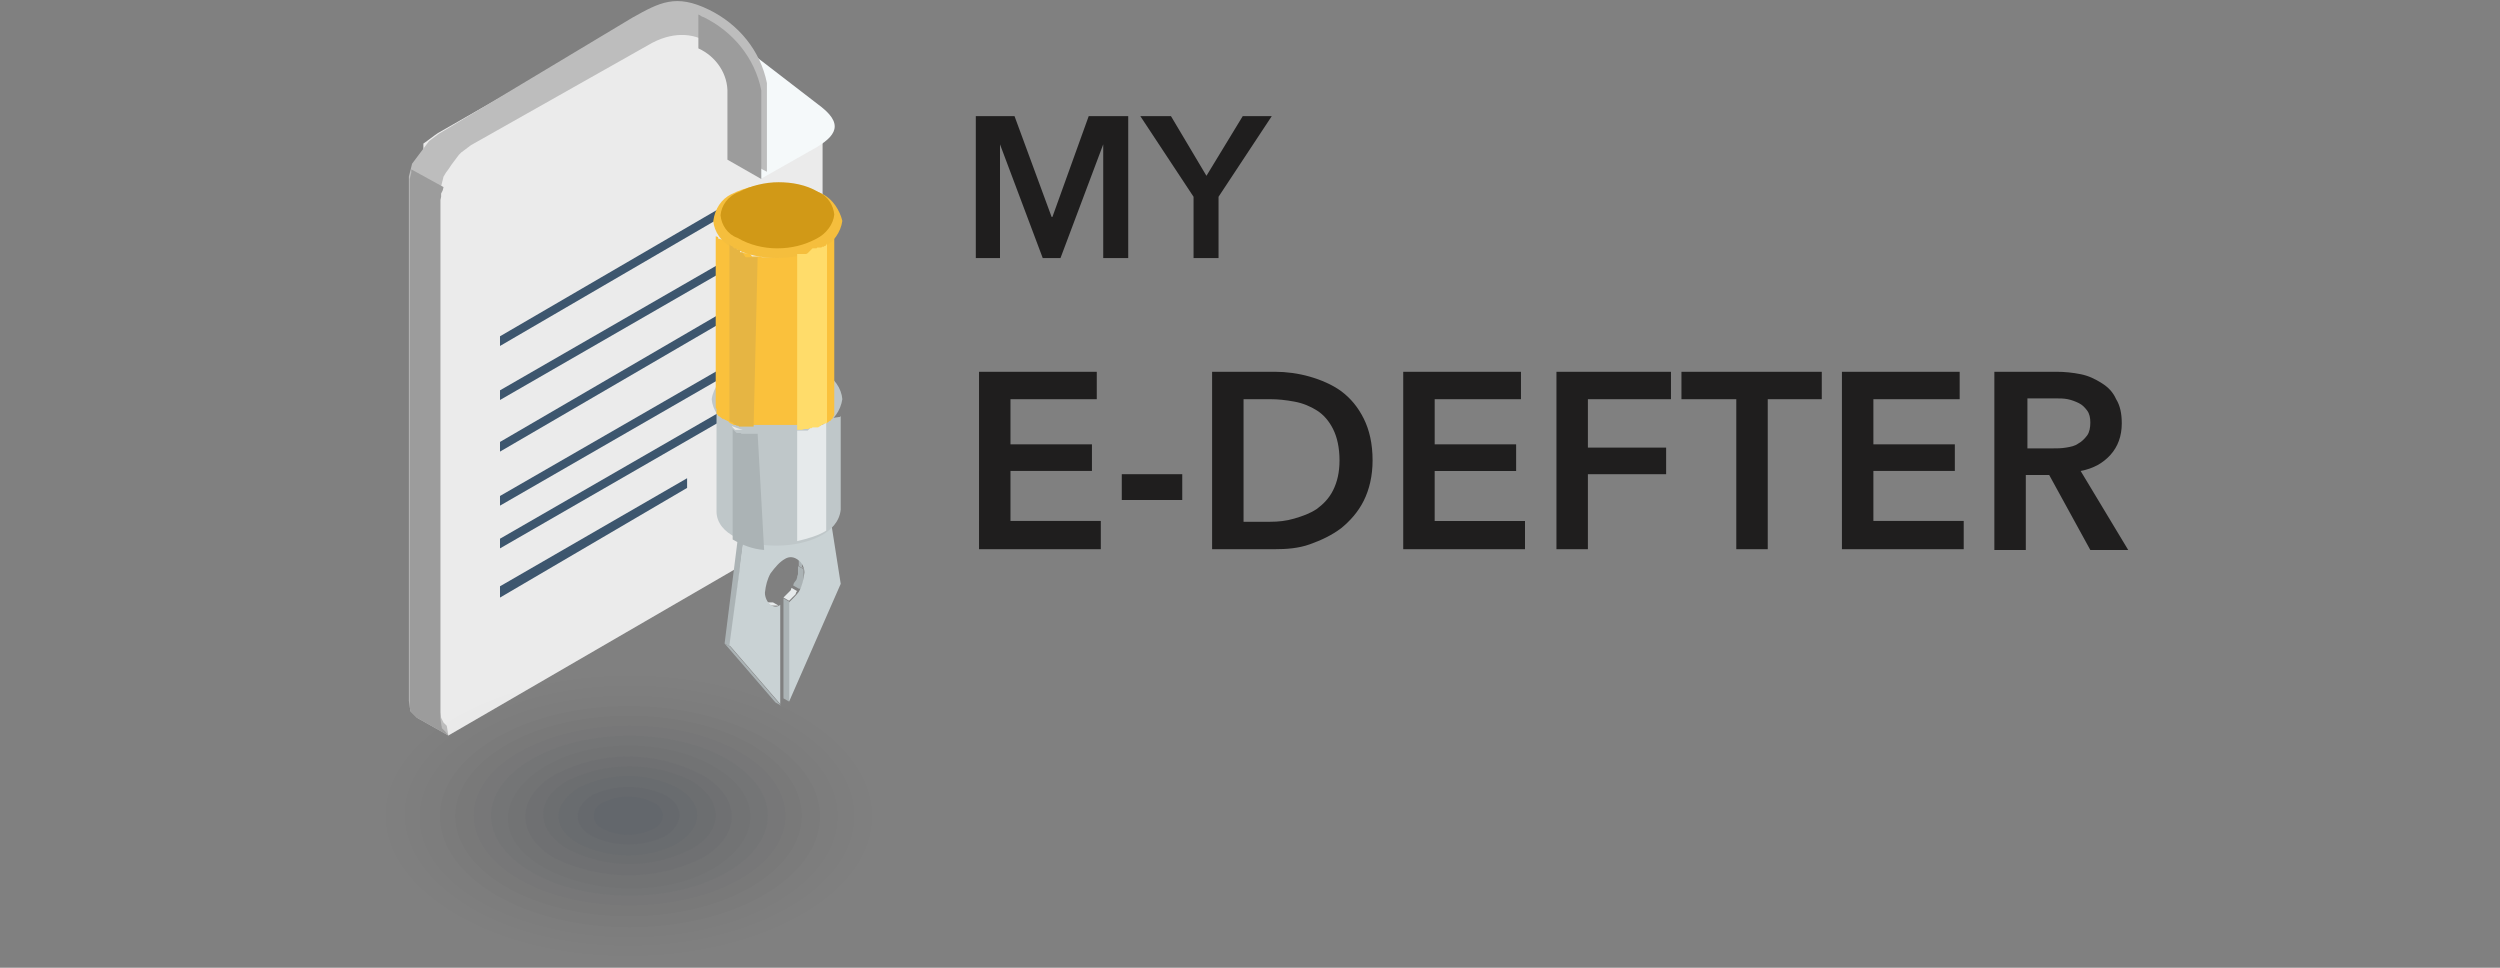 <?xml version="1.0" encoding="utf-8"?>
<!-- Generator: Adobe Illustrator 22.1.0, SVG Export Plug-In . SVG Version: 6.00 Build 0)  -->
<svg version="1.1" id="Layer_1" xmlns="http://www.w3.org/2000/svg" xmlns:xlink="http://www.w3.org/1999/xlink" x="0px" y="0px"
	 viewBox="0 0 310 120" style="enable-background:new 0 0 310 120;" xml:space="preserve">
<rect x="0" y="0" width="310" height="120" fill="#808080" stroke="none"/>
<style type="text/css">
	.st0{enable-background:new    ;}
	.st1{fill:#1F1E1E;}
	.st2{fill:#EBEBEB;}
	.st3{fill:#F5F9FA;}
	.st4{fill:#BDBDBD;}
	.st5{fill:#3D566E;}
	.st6{fill:#9C9C9C;}
	.st7{fill:#E6EAEB;}
	.st8{fill:#ABB3B5;}
	.st9{fill:#BFC7C9;}
	.st10{fill:#C9D2D4;}
	.st11{fill:#FAC13C;}
	.st12{fill:#F5BE3D;}
	.st13{fill:#FFDC6A;}
	.st14{fill:#E6B543;}
	.st15{fill:#D19917;}
	.st16{opacity:3.000000e-03;fill:#040507;enable-background:new    ;}
	.st17{opacity:7.000000e-03;fill:#080A0D;enable-background:new    ;}
	.st18{opacity:1.000000e-02;fill:#0B0E14;enable-background:new    ;}
	.st19{opacity:1.300000e-02;fill:#0F131B;enable-background:new    ;}
	.st20{opacity:1.700000e-02;fill:#131822;enable-background:new    ;}
	.st21{opacity:2.000000e-02;fill:#171D29;enable-background:new    ;}
	.st22{opacity:2.300000e-02;fill:#1B2230;enable-background:new    ;}
	.st23{opacity:2.700000e-02;fill:#1F2737;enable-background:new    ;}
	.st24{opacity:3.000000e-02;fill:#232C3F;enable-background:new    ;}
	.st25{opacity:3.300000e-02;fill:#273246;enable-background:new    ;}
	.st26{opacity:3.700000e-02;fill:#2B374D;enable-background:new    ;}
	.st27{opacity:4.000000e-02;fill:#2F3C54;enable-background:new    ;}
	.st28{opacity:4.300000e-02;fill:#34415C;enable-background:new    ;}
	.st29{opacity:4.700000e-02;fill:#384763;enable-background:new    ;}
</style>
<g id="Group_2695" transform="translate(-979 -281)">
	<g id="_3" transform="translate(461 -195)">
		<g id="Group_2430" transform="translate(-36 -107)">
			<g class="st0">
				<path class="st1" d="M674.9,597.4h4.9l4.6,12.5h0.1l4.5-12.5h4.9V615h-3.1v-14.1h0l-5.3,14.1h-2.2l-5.3-14.1h0V615h-3V597.4z"/>
				<path class="st1" d="M702,607.4l-6.6-10h3.8l4.4,7.4l4.5-7.4h3.6l-6.6,10v7.6H702V607.4z"/>
			</g>
			<g class="st0">
				<path class="st1" d="M675.4,629.1H690v3.4h-10.7v5.6h10.1v3.3h-10.1v6.2h11.2v3.5h-15.1V629.1z"/>
				<path class="st1" d="M700.6,645h-7.5v-3.2h7.5V645z"/>
				<path class="st1" d="M704.3,629.1h7.8c1.4,0,2.9,0.2,4.3,0.6s2.8,1,3.9,1.8c1.2,0.9,2.1,2,2.8,3.4c0.7,1.4,1.1,3.1,1.1,5.2
					c0,1.9-0.4,3.6-1.1,5c-0.7,1.4-1.7,2.5-2.8,3.4c-1.2,0.9-2.5,1.5-3.9,2s-2.9,0.6-4.3,0.6h-7.8V629.1z M711.5,647.7
					c1,0,2-0.1,3-0.4s1.9-0.6,2.8-1.2c0.8-0.6,1.5-1.3,2-2.3c0.5-1,0.8-2.2,0.8-3.7c0-1.6-0.3-2.9-0.8-3.9c-0.5-1-1.2-1.8-2-2.3
					s-1.7-0.9-2.8-1.1s-2-0.3-3-0.3h-3.3v15.2H711.5z"/>
				<path class="st1" d="M728,629.1h14.6v3.4h-10.7v5.6H742v3.3h-10.1v6.2h11.2v3.5H728V629.1z"/>
				<path class="st1" d="M747,629.1h14.2v3.4h-10.3v6h9.7v3.3h-9.7v9.3H747V629.1z"/>
				<path class="st1" d="M769.2,632.5h-6.7v-3.4h17.4v3.4h-6.7v18.6h-3.9V632.5z"/>
				<path class="st1" d="M782.4,629.1H797v3.4h-10.7v5.6h10.1v3.3h-10.1v6.2h11.2v3.5h-15.1V629.1z"/>
				<path class="st1" d="M801.4,629.1h7.6c1,0,2,0.1,3,0.3c1,0.2,1.8,0.6,2.6,1.1c0.8,0.5,1.4,1.1,1.8,2c0.5,0.8,0.7,1.8,0.7,3
					c0,1.6-0.5,2.9-1.4,3.9s-2.1,1.7-3.7,2l5.9,9.8h-4.7l-5.1-9.3h-2.9v9.3h-3.9V629.1z M808.5,638.6c0.6,0,1.1,0,1.7-0.1
					c0.6-0.1,1.1-0.2,1.5-0.5c0.4-0.2,0.8-0.6,1.1-1c0.3-0.4,0.4-1,0.4-1.6c0-0.6-0.1-1.1-0.4-1.5c-0.3-0.4-0.6-0.7-1-0.9
					c-0.4-0.2-0.9-0.4-1.4-0.5c-0.5-0.1-1-0.1-1.5-0.1h-3.5v6.2H808.5z"/>
			</g>
		</g>
		<g id="Group_2420" transform="translate(-406.907 -350.305)">
			<g id="Group_2419" transform="translate(928.907 826.305)">
				<g id="Group_2413" transform="translate(0 0)">
					<path id="Path_4517" class="st2" d="M48.6,88.4c0.9,1.2,1.9,1.9,3,2.8l43.1-25c1.9-1.2,3.1-3.4,3.3-5.7V13.7L86,4.5l-1-0.1
						L72.2,4L50.3,16.5c-0.6,0.4-1.2,0.9-1.8,1.3L48.6,88.4L48.6,88.4L48.6,88.4z"/>
					<path id="Path_4518" class="st3" d="M90.3,22.2l6-3.4c3-1.6,4.6-3.1,1.6-5.5L85.3,3.6l5.1,7.7L90.3,22.2L90.3,22.2z"/>
					<path id="Path_4519" class="st4" d="M51.6,91.2L47.7,89l-0.4-0.4l-0.4-0.4l-0.1-0.6l-0.1-0.7v-65l0.1-0.4l0.1-0.4l0.1-0.4
						l0.1-0.4l0.3-0.4l0.3-0.4l0.3-0.4l0.3-0.4l0.3-0.4l0.3-0.4l0.3-0.4l0.4-0.3l0.4-0.3l0.4-0.3l24-14.4c3.4-1.9,5.4-3,9.5-1
						c3.7,1.8,6.4,5.1,7.2,9.1v11l-4.2-2.2v-8.3c0.1-3.9-4.2-8.5-10-5.5L54.4,18L54,18.3l-0.4,0.3l-0.4,0.3l-0.3,0.3l-0.3,0.4
						L52.3,20L52,20.4L51.6,21l-0.3,0.4L51,21.9l-0.1,0.4l-0.1,0.4l-0.1,0.4l-0.1,0.4v64.8l0.1,0.7l0.3,0.6l0.4,0.4L51.6,91.2z"/>
					<path id="Path_4521" class="st5" d="M58,41.7l27.3-15.9V27L58,42.9V41.7z"/>
					<path id="Path_4757" class="st5" d="M58,54.8l27.3-15.9v1.2L58,56V54.8z"/>
					<path id="Path_4522" class="st5" d="M58,48.4l29.5-17v1.2L58,49.6V48.4z"/>
					<path id="Path_4756" class="st5" d="M58,61.5l29.5-17v1.2L58,62.7V61.5z"/>
					<path id="Path_4758" class="st5" d="M58,66.8l29.5-17V51L58,68V66.8z"/>
					<path id="Path_4523" class="st5" d="M58,72.7l23.2-13.4v1.2L58,74.1V72.7z"/>
					<path id="Path_4524" class="st6" d="M82.6,6V1.8c0.3,0.1,0.4,0.3,0.6,0.3c3.7,1.8,6.4,5.1,7.2,9.1v11l-4.2-2.4v-8.2
						C86.3,9.2,84.8,7,82.6,6z"/>
					<path id="Path_4525" class="st6" d="M51.6,91.2L47.7,89l-0.4-0.4l-0.4-0.4l-0.1-0.6v-0.7V22.2l0.1-0.4l0.1-0.4V21l4,2.2
						l-0.1,0.4L50.7,24v0.4l-0.1,0.4V89l0.1,0.7l0.1,0.6l0.4,0.4L51.6,91.2z"/>
				</g>
				<g id="Group_2418" transform="translate(30.449 17.295)">
					<path id="Path_4738" class="st7" d="M61.2,57.8l-0.7-0.4h0.1h0.1h0.1h0.4h0.1h0.1l0.7,0.4H62h-0.1h-0.4h-0.1H61.2L61.2,57.8z"
						/>
					<path id="Path_4739" class="st8" d="M62.4,70.2l-0.7-0.4l-6.3-7.3l0.7,0.4L62.4,70.2z"/>
					<path id="Path_4740" class="st8" d="M56.1,62.9l-0.7-0.4L57.1,49l0.7,0.4L56.1,62.9z"/>
					<path id="Path_4741" class="st9" d="M57.9,49.5L57.1,49l10.1-5.8l0.7,0.4L57.9,49.5z"/>
					<path id="Path_4742" class="st8" d="M63.4,69.7l-0.7-0.4V56.9l0.7,0.4V69.7z"/>
					<path id="Path_4743" class="st7" d="M63.4,57.2l-0.7-0.4l0.1-0.1l0.1-0.1l0.1-0.1l0.1-0.1l0.3-0.3l0.1-0.1l0.1-0.1l0.1-0.3
						l0.7,0.4l-0.1,0.1l0.1-0.1l-0.1,0.1l-0.1,0.3L64,56.6l-0.1,0.1l-0.1,0.1L63.4,57.2z"/>
					<path id="Path_4744" class="st8" d="M64.6,55.7l-0.7-0.4L64,55l0.3-0.4l0.1-0.3v-0.1l0.1-0.3v-0.3v-0.3v-0.4l0.7,0.4v0.3v0.6
						v0.3v0.3l-0.1,0.4L65,55.4l-0.1,0.3H64.6z"/>
					<path id="Path_4745" class="st8" d="M65.3,53.3l-0.7-0.4v-0.3v-0.3V52l-0.1-0.3v-0.1l-0.1-0.1l-0.1-0.1L64,51.1l0.7,0.4
						l0.1,0.1l0.1,0.1V52l0.1,0.3v0.1v0.3V53L65.3,53.3z"/>
					<path id="Path_4746" class="st10" d="M62.9,52c-0.7,0.4-1.2,1-1.8,1.8c-0.4,0.7-0.6,1.5-0.7,2.4c0,0.6,0.3,1.2,0.7,1.5
						s0.9,0.3,1.2,0V70L56,62.7l1.8-13.4L68,43.6l1.8,11.5l-6.4,14.6V57.4c0.4-0.4,0.9-0.9,1.2-1.3c0.4-0.7,0.6-1.5,0.7-2.4
						c0-0.6-0.3-1.2-0.7-1.5C64,51.7,63.4,51.7,62.9,52z"/>
					<path id="Path_4747" class="st9" d="M61.9,36.8c1.9,0,3.9-0.4,5.7-1.3c1.3-0.6,2.2-1.9,2.4-3.3c-0.1-1.3-1-2.7-2.4-3.3
						c-1.8-1-3.6-1.3-5.7-1.3S58,28,56.2,28.9c-1.2,0.6-2.2,1.9-2.4,3.3c0.1,1.3,1,2.7,2.4,3.3C58,36.2,60,36.8,61.9,36.8z"/>
					<path id="Path_4748" class="st9" d="M69.8,45.9V32.8v0.1V33l0,0v0.1l0,0v0.1v0.1v0.1v0.1V34v0.1v0.1v0.1l-0.1,0.1L69,34.5h-0.1
						l-0.1,0.1l-0.1-0.1l-0.1,0.1h-0.1L68,35l-0.1,0.1h-0.1l-0.1,0.1l-0.1,0.1h0.1h-0.1h-0.1l-0.1,0.1H67h-0.1h-0.1h-0.1h-0.1h-0.1
						h-0.1h-0.1L65.7,36h-0.1H65h-0.3h-0.1h-0.1h-0.1h0.3h-0.1h-0.1h-4.2l0,0H60h-0.1h-0.1h-0.1h-0.1h-0.1h-0.1h-1h-0.1h-0.1h-0.1
						H58h-0.1h-0.1L57,36h-0.1h0.3H57h-0.1h-0.1h-0.1l-0.1-0.1l-0.1-0.1l-0.1-0.1L56,35l-0.1-0.1h-0.1l-0.1-0.1L55,34.4l0,0
						l-0.1-0.1l-0.1-0.1V34v-0.1v-0.1v-0.1v-0.1v-0.1v-0.1v0.1h-0.4v-0.1v-0.1v-0.1v-0.1v13.1C54.6,51.8,69.2,51.8,69.8,45.9z"/>
					<path id="Path_4749" class="st11" d="M67.6,35.3L67.6,35.3l0.3-0.1H68l0.1-0.1h0.1l0.1-0.1l0.1-0.1h0.1l0.1-0.1v-0.1h0.1
						l0.1-0.1v-0.1l0.1-0.1l0,0v-0.1l0.1-0.1v-0.1V34l0,0v-0.1v-0.1v0.1v-0.1v-0.1v-0.1v-0.1v-0.3v-0.1V10.3v0.1v0.3v0.1l0,0V11v0.1
						v0.1v0.1v0.1v0.1l0,0v0.1h-0.4v0.1v0.1h-0.1v0.1h-0.1L68.3,12l0,0l-0.1,0.1l-0.1,0.1H68l0,0.7h-0.1L67.8,13l-0.1,0.1h-0.1h0.1
						h-0.1h-0.1l-0.1,0.1H67h-0.1l-0.1,0.1h-0.1h-0.1h-0.1h-0.1h-0.1h0.1h-0.1l-0.7,0.9H65h-0.1h-0.1h-0.1h-0.4H64h-0.3h-0.1h-0.3
						h-0.1h-0.6l-0.1,0.4h-1.6h-0.1H60l-0.1-0.1h-0.3h-0.1h-0.3h-0.1H59h-0.3h-0.1h-0.1h0.4h-0.1l-0.3-0.4H58h-0.1L57.6,14h-0.1
						h-0.1h-0.1v-0.3H57h-0.1l-0.1-0.3h-0.1h-0.1l-0.3-0.3h-0.1L56.1,13L56,12.9h0.1L56,12.8h-0.1v-0.1l-0.1-0.3H55v0.1v-0.1
						l-0.3-0.1h-0.1l0,0v-0.1v-0.1L54.3,12l0,0v-0.1v-0.1l0,0v-0.1V11v-0.1v-0.1v-0.1l0,0v21.9v0.1v0.1v0.1V33v0.1v0.1v-0.1v0.1l0,0
						v0.1l0.1,0.1v0.1V34l0,0l0.1,0.1l0.1,0.1v0.1h0.1l0.4,0.3l0.1,0.1l0,0v-0.1l0.1,0.1h0.1l0.1,0.1h0.1l0.1,0.1h0.1l0.3,0.3h0.1
						l0.1,0.1h0.1h0.1h-0.1l0.1,0.1h0.1h0.1h0.1h0.1H58h0.1h0.1h0.1h0.1h0.1h0.3h0.1H59h0.1h0.1h0.4h0.1h-0.1h0.1h2.5h0.1h0.4h0.1
						H64h0.1h0.1h0.1h0.3h0.1h-0.3h0.1l0.4,0.4H65h0.1h0.1h0.1h0.1h0.1l0,0l0.1-0.1h0.1h0.1h0.1l0.1-0.1h1L67.6,35.3z"/>
					<path id="Path_4750" class="st12" d="M61.9,14.7c1.9,0,3.9-0.4,5.7-1.3c1.3-0.6,2.2-1.9,2.4-3.3c-0.3-1.3-1.2-2.7-2.4-3.3
						c-1.8-0.9-3.7-1.3-5.7-1.3S58,5.9,56.2,6.8c-1.2,0.6-2,1.8-2.2,3.3c0.1,1.3,1,2.7,2.4,3.3C58,14.3,60,14.7,61.9,14.7z"/>
					<path id="Path_4751" class="st7" d="M68,35L68,35L68,35l-0.3,0.3l-0.1,0.1l0,0h-0.1h-0.1l-0.1,0.1H67h-0.1h-0.1h-0.1h-0.1h-0.1
						h-0.1h-0.1l-0.6,0.6h-0.1H65h-0.3h-0.1h-0.1h-0.1l0,0v13.7c1.3-0.3,2.7-0.7,3.6-1.3V35L68,35z"/>
					<path id="Path_4752" class="st13" d="M67.6,35.3L67.6,35.3l0.3-0.1H68l0.1-0.1l0,0V12.9l0,0L68,13.1l-0.1,0.1h-0.1l-0.1,0.1
						h-0.1h-0.1l-0.1,0.1H67h-0.1l-0.1,0.1h-0.1h-0.1h-0.1h-0.1h-0.1h0.1h-0.1l-0.7,0.7H65h-0.1h-0.1h-0.1h-0.3V36h0.3h0.1h0.1H65
						l0.3-0.1h0.1h0.1h0.1h0.1h0.1h0.1h-0.1l0.1-0.1H66h0.1h0.1l0.1-0.1H67L67.6,35.3z"/>
					<path id="Path_4753" class="st8" d="M59.5,36.5L59.5,36.5h-0.3h-0.1H59h-0.1h-0.1h-0.1h-0.3H58h-0.1h-0.1h-0.1h-0.1h-0.1
						l-0.1-0.1H57h-0.1h-0.1h0.4H57h-0.1l-0.1-0.1L56.5,36l-0.1-0.1l0,0v13.7c1.2,0.7,2.5,1.2,3.9,1.3L59.5,36.5L59.5,36.5z"/>
					<path id="Path_4754" class="st14" d="M59.5,14.6L59.5,14.6h-0.3h-0.3h-0.1h-0.1l0,0h-0.1h-0.1h-0.1H58L57.6,14h-0.1h-0.1h-0.1
						v-0.3H57l-0.1-0.1l-0.1-0.1h-0.1h-0.1l-0.3-0.3h-0.1l-0.1-0.1L56,13l0,0v21.9l0,0l0.1,0.1h0.1l0.1,0.1h0.1l0.3,0.3h0.1l0.1,0.1
						H57h0h0.1l0.1,0.1h0.1h0.1h0.1h0.1H58h0.1h0.1h0.1h0.1h0.1h0.3h0.1H59L59.5,14.6z"/>
					<path id="Path_4755" class="st15" d="M61.9,13.5c1.8,0,3.4-0.4,4.9-1.2c1.2-0.6,2.1-1.8,2.2-3c-0.1-1.1-0.8-2.3-2-2.8
						c-1.5-0.9-3.3-1.2-4.9-1.2c-1.6,0-3.4,0.4-4.9,1.2C55.8,7,55,8.2,54.9,9.4c0.1,1.2,0.9,2.4,2.1,2.8
						C58.5,13.1,60.3,13.5,61.9,13.5z"/>
				</g>
			</g>
		</g>
		<g id="Group_2434" transform="translate(518 541.447)">
			<path id="Path_4484" class="st16" d="M100.8,22.5c12.7,7.3,12.7,19.1,0,26.4s-33.1,7.3-45.8,0s-12.7-19.1,0-26.4
				S88.2,15.2,100.8,22.5z"/>
			<path id="Path_4485" class="st17" d="M99.3,23.4c11.8,6.9,11.8,17.9,0,24.6s-30.7,6.9-42.6,0s-11.8-17.9,0-24.6
				S87.5,16.6,99.3,23.4z"/>
			<path id="Path_4486" class="st18" d="M97.8,24.3c10.9,6.4,10.9,16.5,0,22.8s-28.8,6.4-39.5,0s-11-16.5-0.1-22.8
				S86.9,17.9,97.8,24.3z"/>
			<path id="Path_4487" class="st19" d="M96.3,25.2c10.1,5.8,10.1,15.3,0,21.2s-26.5,5.8-36.7,0s-10-15.3,0-21.2
				S86.1,19.4,96.3,25.2z"/>
			<path id="Path_4488" class="st20" d="M94.8,26.1c9.2,5.4,9.2,14,0,19.4s-24.3,5.4-33.4,0s-9.2-14,0-19.4S85.4,20.8,94.8,26.1z"/>
			<path id="Path_4489" class="st21" d="M93.2,26.9c8.3,4.9,8.3,12.7,0,17.6s-22.1,4.9-30.5,0s-8.3-12.7,0.1-17.6
				C71.1,22.1,84.8,22.1,93.2,26.9z"/>
			<path id="Path_4490" class="st22" d="M91.7,27.8c7.6,4.3,7.6,11.5,0,15.8s-19.8,4.3-27.3,0s-7.6-11.5,0-15.8S84.1,23.4,91.7,27.8
				z"/>
			<path id="Path_4491" class="st23" d="M90.2,28.7c6.7,3.9,6.7,10.1,0,14s-17.6,3.9-24.3,0s-6.7-10.1,0-14S83.5,24.8,90.2,28.7z"/>
			<path id="Path_4492" class="st24" d="M88.7,29.7c5.8,3.4,5.8,8.8,0,12.4s-15.3,3.4-21.3,0s-5.8-8.8,0-12.4S82.7,26.1,88.7,29.7z"
				/>
			<path id="Path_4493" class="st25" d="M87,30.6c5,2.8,5,7.6,0,10.4c-5.7,2.8-12.4,2.8-18.2,0c-4.9-2.8-4.9-7.6,0-10.4
				C74.5,27.6,81.2,27.6,87,30.6z"/>
			<path id="Path_4494" class="st26" d="M85.6,31.3c4.2,2.4,4.2,6.4,0,8.6c-4.8,2.4-10.3,2.4-15.1,0c-4.2-2.4-4.2-6.4,0-8.6
				C75.3,29,80.8,29,85.6,31.3z"/>
			<path id="Path_4495" class="st27" d="M83.9,32.2c3.4,1.9,3.4,4.9,0,7c-3.7,1.9-8.2,1.9-12.1,0c-3.4-1.9-3.4-4.9,0-7
				C75.7,30.3,80.2,30.3,83.9,32.2z"/>
			<path id="Path_4496" class="st28" d="M82.4,33.1c2.5,1.3,2.5,3.7,0,5.2c-2.8,1.3-6.1,1.3-8.9,0c-2.5-1.3-2.5-3.7,0-5.2
				C76.3,31.8,79.6,31.8,82.4,33.1z"/>
			<path id="Path_4497" class="st29" d="M80.9,34c1,0.4,1.5,1.3,1.2,2.2c-0.1,0.4-0.6,1-1.2,1.2c-1.9,0.9-4.2,0.9-6,0
				c-1-0.4-1.5-1.3-1.2-2.2c0.1-0.4,0.6-1,1.2-1.2C76.8,33.1,79,33.1,80.9,34z"/>
		</g>
	</g>
</g>
</svg>
